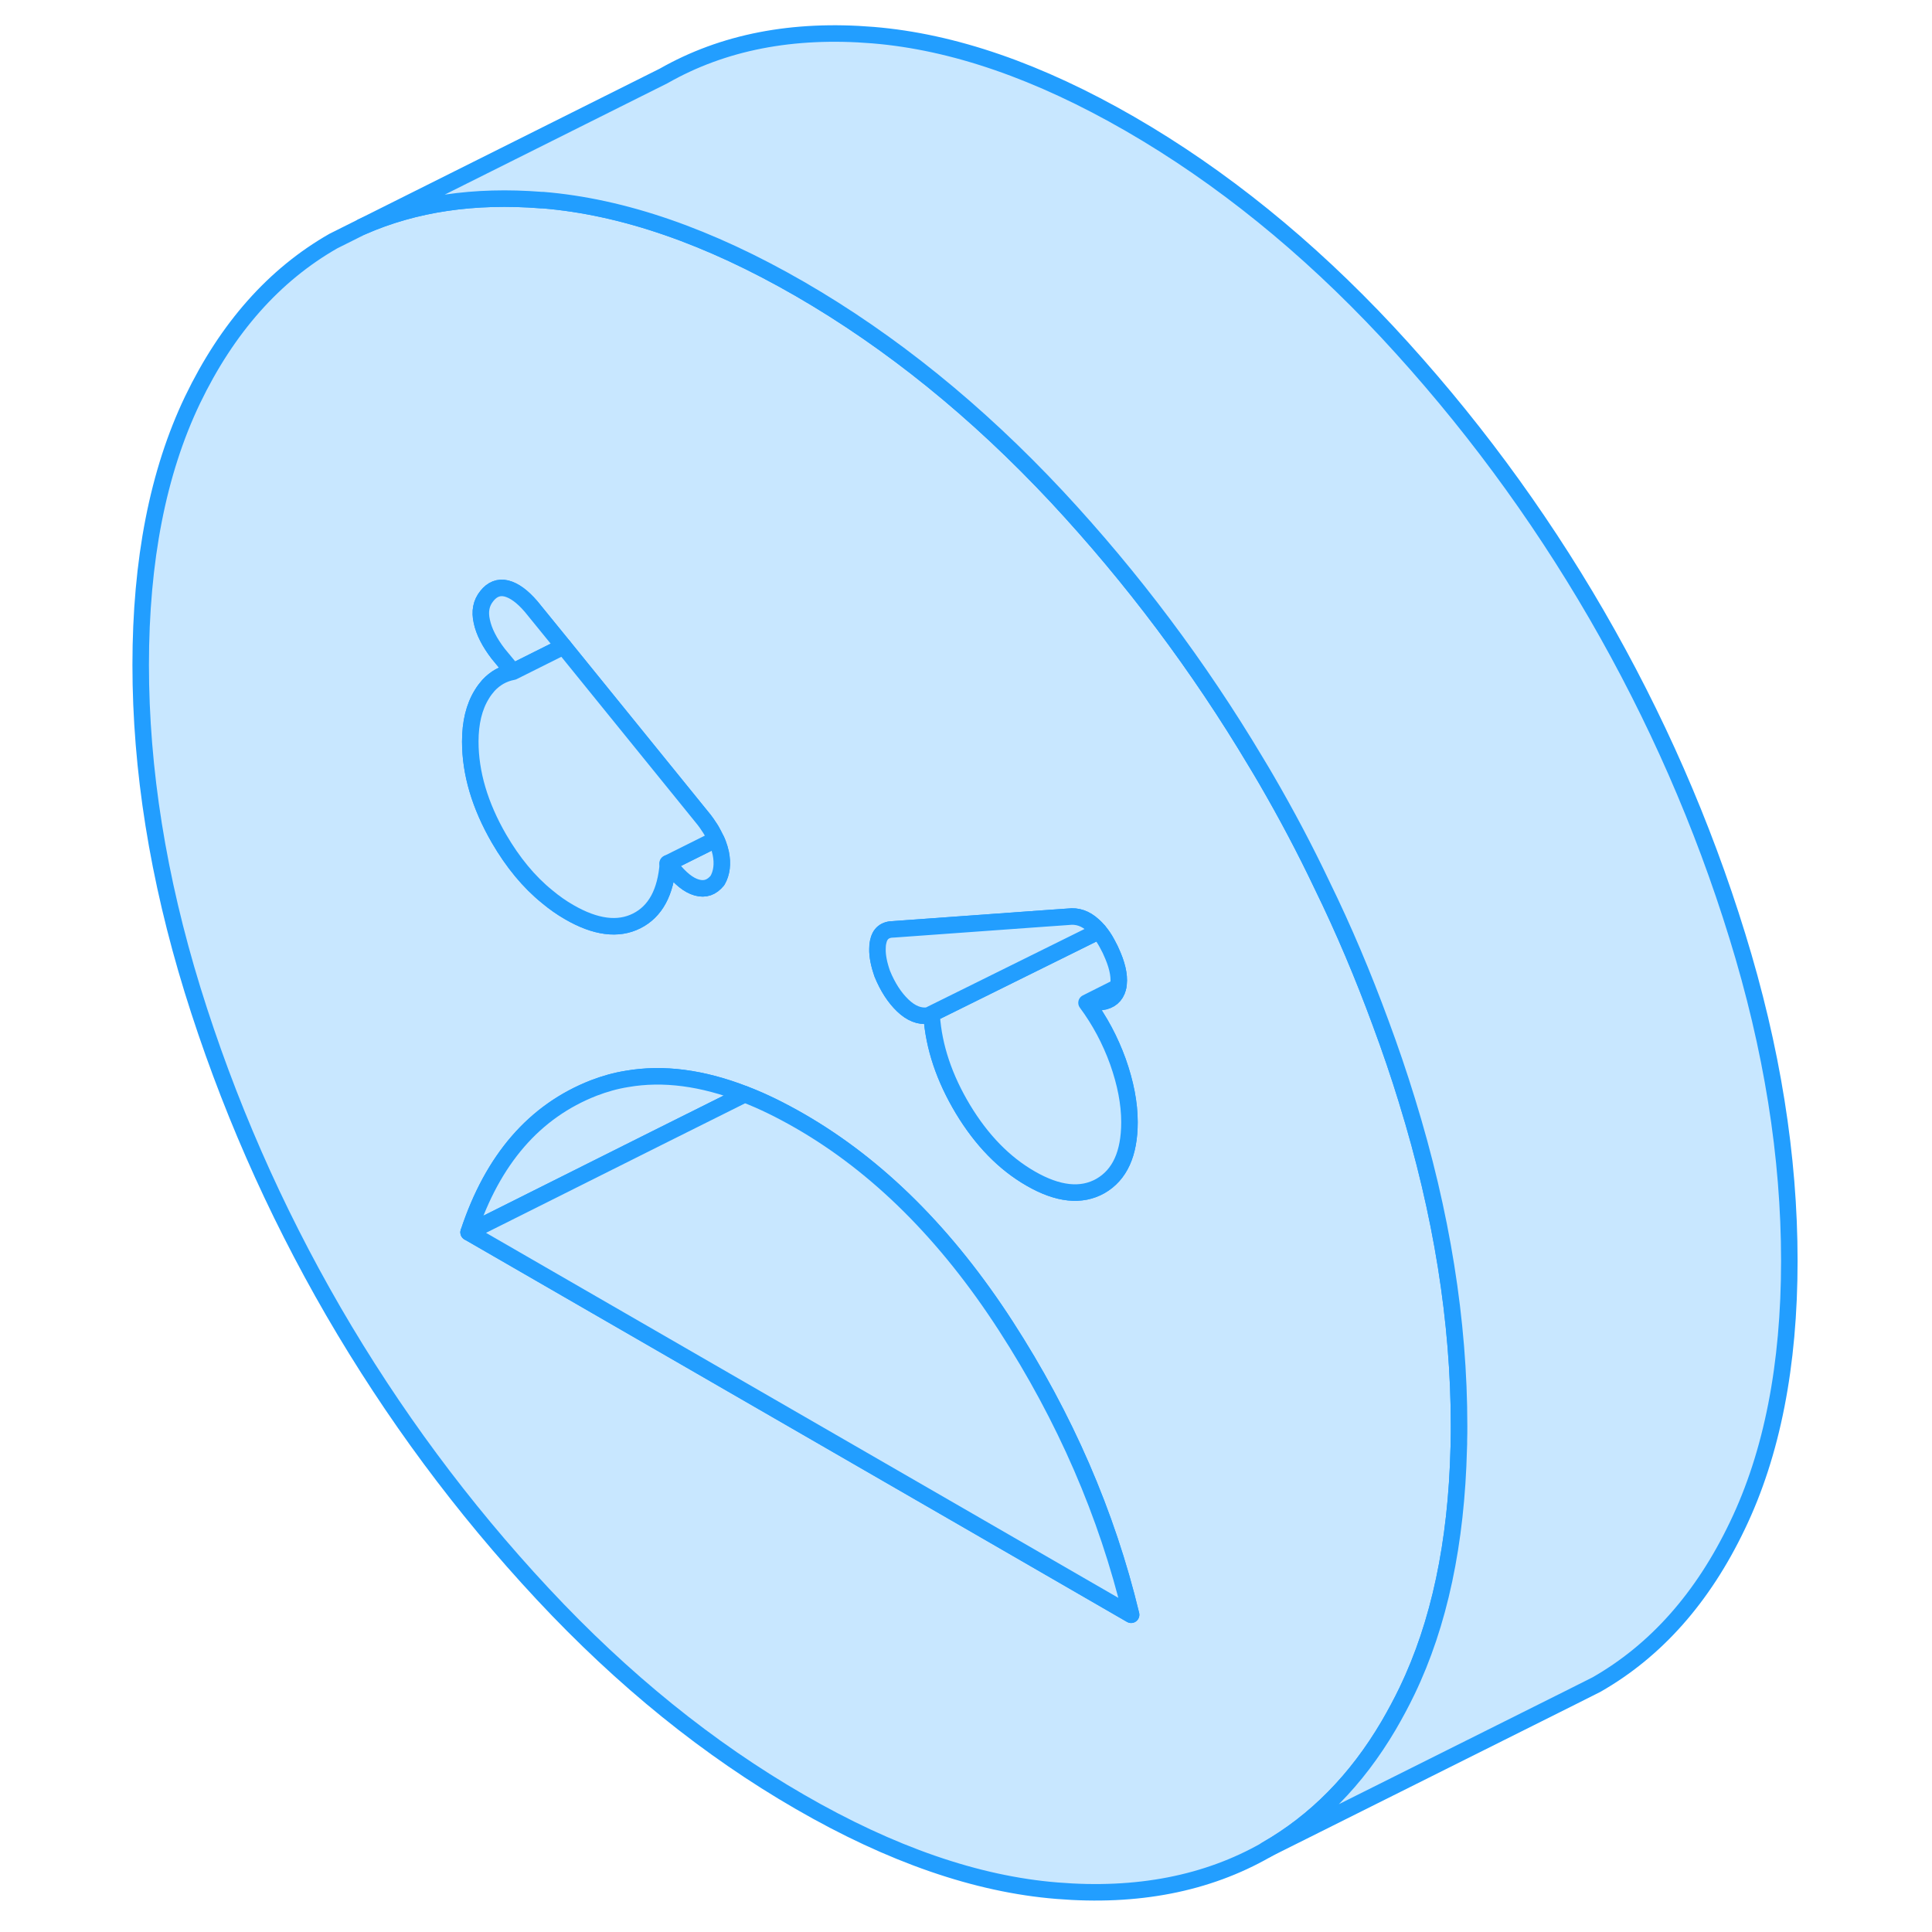 <svg width="48" height="48" viewBox="0 0 104 117" fill="#c8e7ff" xmlns="http://www.w3.org/2000/svg" stroke-width="1px" stroke-linecap="round" stroke-linejoin="round"><path d="M78.71 66.668C78.219 65.068 77.68 63.488 77.1 61.928C76.059 59.098 74.889 56.318 73.559 53.598C72.529 51.428 71.4 49.298 70.18 47.198C69.969 46.848 69.769 46.488 69.549 46.138C66.1 40.358 62.08 34.998 57.51 30.088C52.65 24.888 47.459 20.688 41.94 17.498C36.41 14.308 31.23 12.518 26.369 12.118C26.34 12.118 26.309 12.118 26.279 12.118C22.22 11.798 18.61 12.328 15.43 13.728L13.69 14.598C10.1 16.648 7.26 19.858 5.16 24.218C3.07 28.578 2.02 33.928 2.02 40.268C2.02 46.608 3.07 53.168 5.16 59.948C7.26 66.728 10.1 73.218 13.69 79.418C17.29 85.618 21.509 91.318 26.369 96.528C31.23 101.738 36.41 105.928 41.94 109.118C47.459 112.308 52.65 114.108 57.51 114.498C62.359 114.898 66.59 114.078 70.18 112.028C73.169 110.318 75.639 107.818 77.59 104.508C77.98 103.838 78.359 103.138 78.71 102.408C80.659 98.358 81.7 93.458 81.84 87.708C81.85 87.548 81.85 87.378 81.85 87.218C81.859 86.938 81.859 86.648 81.859 86.358C81.859 80.028 80.809 73.468 78.71 66.678V66.668ZM46.679 57.048C46.779 56.538 47.09 56.278 47.63 56.278L48.739 56.198L56.639 55.628L58.2 55.518C58.739 55.448 59.239 55.618 59.7 56.038C59.819 56.138 59.929 56.258 60.039 56.388C60.219 56.598 60.389 56.848 60.539 57.128C60.669 57.358 60.789 57.608 60.9 57.878C61.219 58.638 61.319 59.278 61.209 59.768C61.209 59.768 61.2 59.808 61.2 59.828C61.069 60.318 60.73 60.608 60.2 60.678L59.3 60.728C60.099 61.808 60.73 62.988 61.2 64.288C61.66 65.588 61.9 66.808 61.9 67.958C61.9 69.868 61.309 71.148 60.15 71.818C58.989 72.478 57.569 72.328 55.91 71.368C54.309 70.448 52.95 69.048 51.819 67.178C50.69 65.298 50.05 63.408 49.919 61.498H49.719C49.19 61.578 48.669 61.368 48.169 60.888C47.679 60.418 47.26 59.778 46.929 58.968C46.73 58.398 46.63 57.898 46.639 57.468C46.639 57.318 46.65 57.178 46.679 57.048ZM23.669 39.588C23.14 38.898 22.809 38.248 22.68 37.638C22.54 37.028 22.64 36.518 22.98 36.098C23.309 35.678 23.709 35.528 24.169 35.638C24.64 35.758 25.14 36.118 25.669 36.738L27.63 39.148L36.15 49.658C36.249 49.778 36.33 49.908 36.41 50.028C36.539 50.208 36.639 50.388 36.73 50.568C36.779 50.658 36.819 50.738 36.859 50.828C36.91 50.918 36.95 51.008 36.98 51.098C37.05 51.288 37.109 51.478 37.15 51.668C37.279 52.308 37.209 52.868 36.95 53.318C36.609 53.738 36.2 53.888 35.7 53.748C35.2 53.608 34.69 53.198 34.15 52.508L33.95 52.278C33.819 54.038 33.19 55.198 32.059 55.768C30.93 56.338 29.559 56.158 27.97 55.238C27.5 54.968 27.059 54.658 26.63 54.298C25.529 53.408 24.559 52.228 23.72 50.788C22.559 48.778 21.98 46.818 21.98 44.908C21.98 43.768 22.209 42.808 22.68 42.048C22.799 41.848 22.939 41.668 23.079 41.508C23.489 41.068 23.98 40.788 24.57 40.678L23.669 39.588ZM52.15 92.098L21.88 74.628C23.34 70.208 25.869 67.288 29.459 65.888C30.11 65.638 30.779 65.448 31.47 65.338C33.66 64.958 36.029 65.268 38.599 66.268C39.679 66.678 40.789 67.228 41.94 67.888C46.66 70.608 50.819 74.748 54.41 80.298C57.999 85.848 60.529 91.678 61.999 97.788L52.15 92.098Z" stroke="#229EFF" stroke-linejoin="round"/><path d="M61.209 59.778C61.209 59.778 61.199 59.808 61.199 59.828C61.069 60.318 60.729 60.608 60.199 60.678L59.299 60.728L61.209 59.778Z" stroke="#229EFF" stroke-linejoin="round"/><path d="M61.899 67.958C61.899 69.868 61.309 71.148 60.149 71.818C58.989 72.478 57.569 72.328 55.909 71.368C54.309 70.448 52.949 69.048 51.819 67.178C50.689 65.298 50.049 63.408 49.919 61.498H49.719L59.519 56.648L60.039 56.388C60.219 56.598 60.389 56.848 60.539 57.128C60.669 57.358 60.789 57.608 60.899 57.878C61.219 58.638 61.319 59.278 61.209 59.768L59.299 60.728C60.099 61.808 60.729 62.988 61.199 64.288C61.659 65.588 61.899 66.808 61.899 67.958Z" stroke="#229EFF" stroke-linejoin="round"/><path d="M60.039 56.388L59.519 56.648L49.719 61.498C49.189 61.578 48.669 61.368 48.169 60.888C47.679 60.418 47.259 59.778 46.929 58.968C46.729 58.398 46.629 57.898 46.639 57.468C46.639 57.318 46.649 57.178 46.679 57.048C46.779 56.538 47.089 56.278 47.629 56.278L48.739 56.198L56.639 55.628L58.199 55.518C58.739 55.448 59.239 55.618 59.699 56.038C59.819 56.138 59.929 56.258 60.039 56.388Z" stroke="#229EFF" stroke-linejoin="round"/><path d="M36.949 53.318C36.609 53.738 36.199 53.888 35.699 53.748C35.199 53.608 34.689 53.198 34.149 52.508L33.949 52.278L36.859 50.828C36.909 50.918 36.949 51.008 36.979 51.098C37.049 51.288 37.109 51.478 37.149 51.668C37.279 52.308 37.209 52.868 36.949 53.318Z" stroke="#229EFF" stroke-linejoin="round"/><path d="M38.599 66.268L33.389 68.868L21.879 74.628C23.339 70.208 25.869 67.288 29.459 65.888C30.109 65.638 30.779 65.448 31.469 65.338C33.659 64.958 36.029 65.268 38.599 66.268Z" stroke="#229EFF" stroke-linejoin="round"/><path d="M61.999 97.788L52.149 92.098L21.879 74.628L33.389 68.868L38.599 66.268C39.679 66.678 40.789 67.228 41.939 67.888C46.659 70.608 50.819 74.748 54.409 80.298C57.999 85.848 60.529 91.678 61.999 97.788Z" stroke="#229EFF" stroke-linejoin="round"/><path d="M27.629 39.148L24.569 40.678L23.669 39.588C23.139 38.898 22.809 38.248 22.679 37.638C22.539 37.028 22.639 36.518 22.979 36.098C23.309 35.678 23.709 35.528 24.169 35.638C24.639 35.758 25.139 36.118 25.669 36.738L27.629 39.148Z" stroke="#229EFF" stroke-linejoin="round"/><path d="M36.859 50.828L33.95 52.278C33.819 54.038 33.19 55.198 32.059 55.768C30.93 56.338 29.559 56.158 27.97 55.238C27.5 54.968 27.059 54.658 26.63 54.298C25.529 53.408 24.559 52.228 23.72 50.788C22.559 48.778 21.98 46.818 21.98 44.908C21.98 43.768 22.209 42.808 22.68 42.048C22.799 41.848 22.939 41.668 23.079 41.508C23.489 41.068 23.98 40.788 24.57 40.678L27.63 39.148L36.15 49.658C36.239 49.778 36.33 49.898 36.41 50.028C36.539 50.208 36.639 50.388 36.73 50.568C36.779 50.658 36.819 50.738 36.859 50.828Z" stroke="#229EFF" stroke-linejoin="round"/><path d="M33.949 52.278L33.929 52.288" stroke="#229EFF" stroke-linejoin="round"/><path d="M101.86 76.348C101.86 82.688 100.81 88.038 98.71 92.398C96.62 96.768 93.77 99.968 90.18 102.018L88.45 102.888L88.39 102.918L70.18 112.018C73.17 110.308 75.64 107.808 77.59 104.498C77.98 103.828 78.36 103.128 78.71 102.398C80.66 98.348 81.7 93.448 81.84 87.698C81.85 87.538 81.85 87.368 81.85 87.208C81.86 86.928 81.86 86.638 81.86 86.348C81.86 80.018 80.81 73.458 78.71 66.668C78.22 65.068 77.68 63.488 77.1 61.928C76.06 59.098 74.89 56.318 73.56 53.598C72.53 51.428 71.4 49.298 70.18 47.198C69.97 46.848 69.77 46.488 69.55 46.138C66.1 40.358 62.08 34.998 57.51 30.088C52.65 24.888 47.46 20.688 41.94 17.498C36.41 14.308 31.23 12.518 26.37 12.118C26.34 12.118 26.31 12.118 26.28 12.118C22.22 11.798 18.61 12.328 15.43 13.728L33.69 4.598C37.29 2.548 41.51 1.728 46.37 2.128C51.23 2.528 56.41 4.318 61.94 7.508C67.46 10.698 72.65 14.898 77.51 20.098C82.36 25.308 86.59 31.018 90.18 37.208C93.77 43.408 96.62 49.898 98.71 56.678C100.81 63.468 101.86 70.028 101.86 76.358V76.348Z" stroke="#229EFF" stroke-linejoin="round"/></svg>